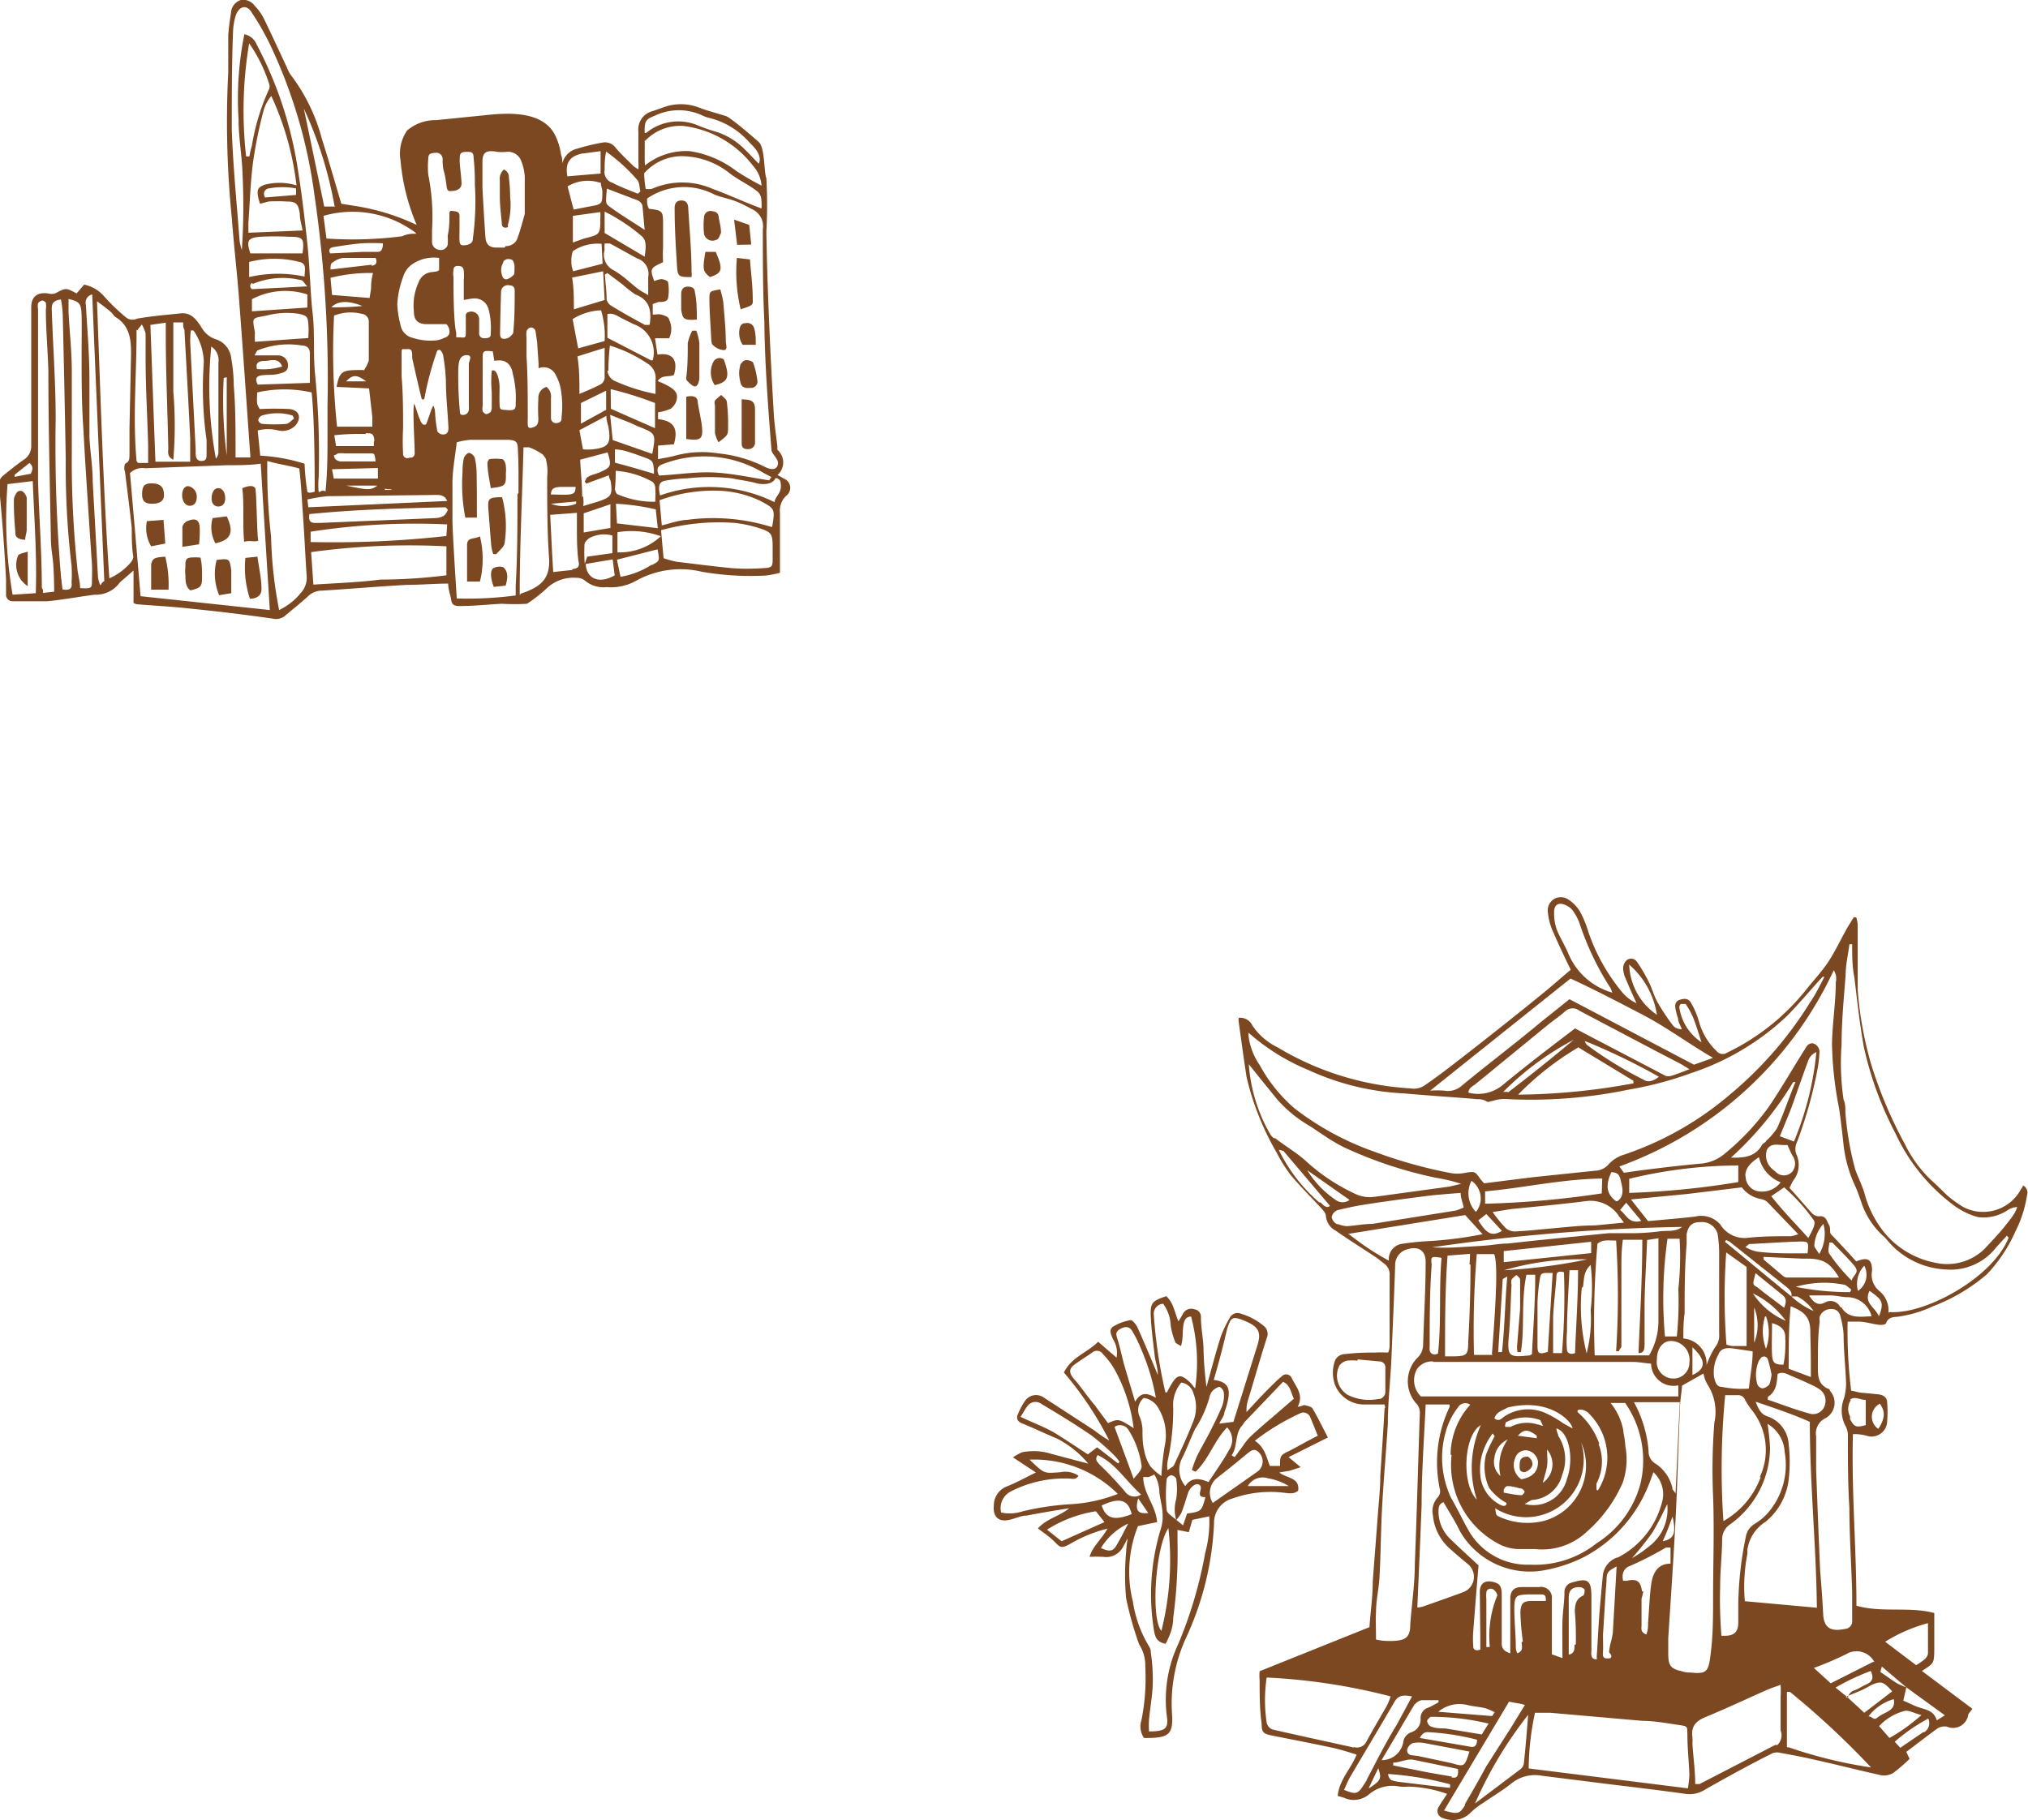 <svg xmlns="http://www.w3.org/2000/svg" viewBox="0 0 80.5 72.27"><defs><style>.cls-1{fill:#7c4821;}</style></defs><g id="圖層_2" data-name="圖層 2"><g id="event"><g id="deco_vm"><path class="cls-1" d="M44.75,61.08a3,3,0,0,1-.16.31.75.75,0,0,1-.79.42,5,5,0,0,0-.55,0c.12-.42.47-.69.71-1.12a5.49,5.49,0,0,0-1.44.58c-.4.23-.43.17-.66-.06s-.42-.34-.66-.53c.36-.4.86-.48,1.24-.8-.56.09-1.12.18-1.68.29-.25,0-.5.14-.75.18-.41.07-.6-.17-.56-.58A.81.81,0,0,1,40,59c.37-.15.71-.34,1.12-.54l-.91-.6a2.37,2.37,0,0,1,.35-.2,2.32,2.32,0,0,1,1.17.06l1.47.39a4,4,0,0,0-1.25-1c-.46-.19-.91-.41-1.38-.6-.17-.07-.24-.18-.17-.35a2.69,2.69,0,0,1,.28-.53.53.53,0,0,1,.76-.14l2,1.3a5.08,5.08,0,0,0,.59.4,13.51,13.51,0,0,0-1.8-2.7c.31-.62.92-.78,1.36-1.22l.73.63a1,1,0,0,0-.14-.73c-.07-.17-.18-.37,0-.5a2,2,0,0,1,.7-.26c.08,0,.23.19.28.31.27.6.52,1.2.8,1.87,0-.29-.09-.5-.12-.73-.06-.52-.13-1-.16-1.58s.07-.63.61-.82c.3.26.33.65.49,1,.06-.11.12-.19.17-.29a.37.37,0,0,1,.46-.19.3.3,0,0,1,.26.32c0,.39.08.78.1,1.17a14.36,14.36,0,0,0,.12,1.59c.19-.67.36-1.34.57-2a4.93,4.93,0,0,1,.37-.77.35.35,0,0,1,.44-.13,2.5,2.5,0,0,1,.88.47.4.4,0,0,1,.14.47c-.26.81-.49,1.63-.74,2.45a1.34,1.34,0,0,0-.07.51c.29-.31.57-.62.87-.92s.34-.34.53-.5a.24.24,0,0,1,.39.06c.16.35.5.67.24,1.15.13,0,.22-.08.3-.06s.25.06.29.13c.22.37.4.75.61,1.15l-1.56.78.48.4-.44.14-.41.07c.3.24.82.19.75.72-.18.16-.39.1-.6.08a4.47,4.47,0,0,0-2,.23,1,1,0,0,0-.74,1A12,12,0,0,1,47.09,65,6.24,6.24,0,0,0,46.52,68c.06.84-.1,1-1,1l-.11,0a.81.81,0,0,1-.1-.71,8.54,8.54,0,0,0,.15-2.14,1.51,1.51,0,0,0-.24-.86l0,0a13.26,13.26,0,0,1-.52-1.84,10.1,10.1,0,0,1,0-1.82,3.59,3.59,0,0,1,.05-.46Zm1.94-.73a1.5,1.5,0,0,1,0-.84,2.61,2.61,0,0,0,0-.79c0-.06-.13-.15-.2-.15s-.18.1-.18.16a6.12,6.12,0,0,0,0,1.21c0,.14.24.27.38.4l.27.22.16-.47c.56-.08.57-.08.73-.65-.43,0-.08-.32-.22-.47s-.4.09-.47.3-.16.52-.26.78A1.54,1.54,0,0,1,46.69,60.35Zm-1.52.24a4.9,4.9,0,0,0-.2,3,4.83,4.83,0,0,0,.65,1.79.4.4,0,0,1,.06.22,7.24,7.24,0,0,1,.08,1.13c0,.52-.1,1-.15,1.54a3.69,3.69,0,0,0,0,.47c.62,0,.78-.1.71-.58a5.19,5.19,0,0,1,.45-2.89,17.09,17.09,0,0,0,1.07-3.62A4.7,4.7,0,0,0,48,60.2l-.67.14-.14.49-.45-.09c0,.17,0,.31,0,.44a19.43,19.43,0,0,1-.17,3.05q0,.31-.12.63a3.52,3.52,0,0,1-.18.4c-.37-.06-.43-.3-.47-.57a8.89,8.89,0,0,1,.28-4,1.58,1.58,0,0,0,.07-.53c0-.3-.09-.6-.13-.9a1.39,1.39,0,0,0-.2-.72,2,2,0,0,1-.22.1l-.22,0c0,.65.5,1.13.55,1.79Zm-5.43-.54A1.66,1.66,0,0,0,40.6,60a10.94,10.94,0,0,1,1.88-.28,6,6,0,0,0,1.89-.41,4.71,4.71,0,0,0-3.5-1.36c.61.59.57.54,1.22.5a.93.93,0,0,1,.72.14c-.12.19-.28.1-.42.11a4.65,4.65,0,0,0-2.28.52A.74.74,0,0,0,39.74,60.05ZM45,56.7a6.43,6.43,0,0,0-.78-2.37,3,3,0,0,0-.44-.57.28.28,0,0,0-.4-.08c-.24.17-.49.32-.72.49s-.25.33,0,.61.53.7.79,1l.53.72C44.4,56.32,44.4,56.32,45,56.7Zm3.14-1.92c.53.06.69.26.62.72a2.84,2.84,0,0,1-.16.57c0,.14-.12.27-.2.45l.56-.07.94-3c.18-.55.07-.77-.47-1s-.57-.13-.72.31C48.55,53.45,48.38,54.1,48.18,54.78Zm-1.92.5.1,0a4.19,4.19,0,0,1,.24-.42c.18-.27.32-.28.56-.08s.2.22.32.34a7.13,7.13,0,0,0-.16-2.85c-.27,0-.3.26-.32.46s0,.44-.08.71c-.13-.08-.22-.11-.23-.16a3,3,0,0,1-.18-.65,1.57,1.57,0,0,0-.3-.87.4.4,0,0,0-.37.45A19.46,19.46,0,0,0,46.26,55.28Zm1.21,3.14-.12-.06a5,5,0,0,1,.2-.54c.15-.31.33-.61.49-.92s.36-.71.51-1.07a1.2,1.2,0,0,0,.07-.53.31.31,0,0,0-.17-.24c-.06,0-.18.07-.25.13a.51.51,0,0,0-.15.28,4.48,4.48,0,0,1-.57,1.26c-.18.37-.32.76-.5,1.13A1,1,0,0,0,47.05,59c.23-.35.55-.32.92-.16.29-.44.58-.84.82-1.28a.71.71,0,0,0-.08-.89C48.2,57.19,48,57.9,47.47,58.42ZM52.31,57c-.11-.26-.2-.5-.3-.73a.29.29,0,0,0-.42-.15,9.1,9.1,0,0,0-1.78,1.08c.41.27.46.68.6,1h.19l.21,0c0-.37,0-.42.31-.57S51.87,57.22,52.31,57ZM44.38,58.1l.06-.06a1.83,1.83,0,0,0-.21-.26,9.37,9.37,0,0,0-.89-.78c-.64-.44-1.29-.84-2-1.26a.39.39,0,0,0-.56.09c-.09.11-.15.24-.27.42.5.24,1,.42,1.39.66s.85.55,1.28.83l.37-.28Zm1.72.5a10.92,10.92,0,0,1,.13-1.18A2.06,2.06,0,0,0,46,55.94a.8.8,0,0,0-.6-.44.63.63,0,0,0-.16.75,1.6,1.6,0,0,1,.11.48c0,.28,0,.58.07.86a1.74,1.74,0,0,0,.24.62A2.29,2.29,0,0,0,46.1,58.6Zm-.22-3.11a8.61,8.61,0,0,0-.58-1.92,5,5,0,0,0-.36-.73c-.11-.18-.27-.19-.47-.08s-.17.22-.12.38c.1.32.17.64.26,1,.14.48.28.95.45,1.51C45.3,55.23,45.56,55.32,45.88,55.49Zm.46,2.88c.14-.1.23-.14.26-.2.27-.58.54-1.16.77-1.75a1.52,1.52,0,0,0,0-1.11.58.58,0,0,0-.48-.42,1.38,1.38,0,0,0-.32,1A9.53,9.53,0,0,1,46.35,58,1.3,1.3,0,0,0,46.34,58.37Zm2.55-.59.12.07.33-.45a2.39,2.39,0,0,1,.28-.35c.28-.26.56-.51.85-.75l.89-.77c-.13-.26-.13-.53-.43-.67l-1.53,1.6-.08.12C49,56.92,49.14,57.42,48.89,57.78Zm-.75,1.89,1.78-1.25a.5.5,0,0,0,0-.8c-.16-.13-.29,0-.4.08-.42.35-.84.69-1.24,1A.76.76,0,0,0,48.14,59.67Zm-1.76,1c-.51.72-.71,3.58-.28,4.08A11.54,11.54,0,0,0,46.38,60.68Zm-2.54-.24L43.5,60a5.07,5.07,0,0,0-1.94.73l.58.46ZM45,58.71c.17-.21.35-.37.31-.54a3.54,3.54,0,0,0-.51-1.39.39.39,0,0,0-.56-.13Zm.29.62c-.6-.53-1-1.23-1.72-1.56-.13.19,0,.28.08.38a14.13,14.13,0,0,1,1,1.06A.46.46,0,0,0,45.3,59.33Zm-.37.78c-.14-.58-.48-.67-1.19-.34C43.9,60.29,44.23,60.39,44.93,60.11ZM43.7,61.46c.34.15.47.14.62-.11s.31-.57.46-.86A2.53,2.53,0,0,0,43.7,61.46ZM49.53,59h1.63a2.33,2.33,0,0,0-.83-.31A.68.68,0,0,0,49.53,59Zm-4.35.49c-.14.5,0,.62.4.58Z"/><path class="cls-1" d="M80.3,47.06c0,.07-.07.13-.1.19a1.7,1.7,0,0,1-2.27.67,5,5,0,0,1-.53-.37c-.23-.19-.43-.42-.66-.62a5,5,0,0,1-1.13-1.51,17.42,17.42,0,0,1-1.34-3.18,14.66,14.66,0,0,1-.53-2.93c0-.86,0-1.72,0-2.59a1.07,1.07,0,0,0-.06-.3l-.1,0c-.1.17-.21.33-.3.5-.23.41-.43.84-.69,1.24s-.61.77-.91,1.15a9,9,0,0,1-3.12,2.48.31.31,0,0,1-.42-.06,2.56,2.56,0,0,1-.7-1.17,3.08,3.08,0,0,0-.32-.75c-.1-.19-.29-.17-.46-.11s-.18.21-.15.36a2.24,2.24,0,0,0,.1.37c0,.15.1.29.15.43a.45.45,0,0,1-.34-.13,8.35,8.35,0,0,1-.62-.93c-.15-.26-.22-.56-.36-.83a6.13,6.13,0,0,0-.46-.78.28.28,0,0,0-.38-.09.43.43,0,0,0-.17.32,1,1,0,0,0,.09.41c.14.34.29.67.44,1a1.65,1.65,0,0,1-.58-.45A7.59,7.59,0,0,1,63.05,37a4.14,4.14,0,0,0-.35-.84,1.49,1.49,0,0,0-.45-.45.52.52,0,0,0-.81.49,2.44,2.44,0,0,0,.22.82c.21.48.45,1,.69,1.48-.43.36-.84.73-1.27,1.07-.86.7-1.73,1.39-2.6,2.07-.63.49-1.27,1-1.9,1.43a.77.77,0,0,1-.6.14,11.54,11.54,0,0,1-5.27-1.63,2.53,2.53,0,0,1-1-.87.53.53,0,0,0-.54-.3.44.44,0,0,0,0,.16c.1.73.2,1.46.31,2.18a10.81,10.81,0,0,0,1.19,3,6.05,6.05,0,0,0,.57.91c.38.45.8.87,1.2,1.3.08.09.19.21.19.32a.73.73,0,0,0,.39.58c.5.35,1,.66,1.51,1,.15.09.28.21.42.31a.54.54,0,0,1,.21.49c0,.9,0,1.81,0,2.72,0,.09,0,.19-.06.32a5.59,5.59,0,0,0-.57,0,9.11,9.11,0,0,0-1.16.06A.44.44,0,0,0,53,54a1.4,1.4,0,0,0,0,1,1.24,1.24,0,0,0,1.16.76h.8c0,.07.05.11,0,.15-.05.89-.11,1.78-.17,2.67,0,.58-.07,1.15-.11,1.72-.06.83-.13,1.67-.19,2.5,0,.6-.09,1.2-.13,1.8L50,66.35a2,2,0,0,0,0,.36c0,.58,0,1.15.08,1.72,0,.35.07.4.39.47.8.16,1.59.31,2.38.48.34.07.67.18,1,.28-.24.59-.69,1-.75,1.64l.24.07a.93.93,0,0,0,1-.13,1.43,1.43,0,0,1,1.22-.31,1.94,1.94,0,0,0,.34,0,5,5,0,0,1,1.54.29c-.12.19-.23.34-.32.5a.29.29,0,0,0,.16.46,1,1,0,0,0,1.08-.2,2.81,2.81,0,0,1,.51-.4c.39-.27.8-.51,1.17-.81a1.49,1.49,0,0,1,1.17-.27l2.7.34c1,.12,2,.24,3,.38a1.13,1.13,0,0,0,.77-.17c.88-.5,1.79-1,2.69-1.45a.57.57,0,0,1,.34,0c.46.08.93.17,1.39.28.86.19,1.71.41,2.57.6a.73.73,0,0,0,.48-.09,6.67,6.67,0,0,0,.65-.56l-.13-.28c.42-.31.82-.63,1.24-.93a.54.54,0,0,1,.37-.07.61.61,0,0,0,.84-.43c0-.09.11-.17.17-.28l-2-1.5c.48-.31.48-.31.49-.82,0-.32,0-.64,0-1,0-.16,0-.31,0-.48-1-.27-2.06,0-3.09-.29,0-2.28-.2-4.53-.14-6.81a1.64,1.64,0,0,1,.2,0,2,2,0,0,1,.34.06.62.62,0,0,0,.82-.58,4.53,4.53,0,0,0,0-.73c0-.21-.14-.3-.33-.33l-.6-.06c-.17,0-.33-.06-.5-.09a19.35,19.35,0,0,1-.14-2.74l.42,0c.28,0,.57.1.85.13.09,0,.24,0,.26-.08.08-.21.26-.23.42-.24a4.78,4.78,0,0,0,1.44-.42,7.26,7.26,0,0,0,2.14-1.27A6,6,0,0,0,80,48.89a4.79,4.79,0,0,0,.46-1.43A.33.33,0,0,0,80.3,47.06Zm-5.68,8.67c.22.31.21.57-.06,1A.58.58,0,0,1,74.62,55.73ZM66.66,40a.17.17,0,0,1,.06-.14c.06,0,.17,0,.19,0a3,3,0,0,1,.29.52c.12.3.21.6.34,1A2,2,0,0,1,66.66,40Zm-2-1.71a3.29,3.29,0,0,1,1.11,2A2.52,2.52,0,0,1,64.67,38.31Zm-2.38-.37c-.14-.35-.34-.66-.48-1a1.92,1.92,0,0,1-.11-.71c0-.31.19-.4.47-.27a.68.68,0,0,1,.31.27,2,2,0,0,1,.25.51,11.17,11.17,0,0,0,1.21,2.51,1.7,1.7,0,0,1,.07.18A2.69,2.69,0,0,1,62.29,37.94Zm.06.93c.94.43,1.91.94,2.87,1.44S67,41.42,68,42l-.76.27-4.94-2.6-1.14.91c-1,.84-2.09,1.66-3.12,2.51a.82.82,0,0,1-.71.21,3.82,3.82,0,0,0-.56,0Zm.29,2.72,2.21,1.34a.44.44,0,0,0,0,.1,26.24,26.24,0,0,1-4.58.45A11.46,11.46,0,0,1,62.64,41.59Zm-2.78,1.78s-.1,0-.18,0a11.41,11.41,0,0,1,2.8-2.07C61.61,42,60.74,42.7,59.86,43.37ZM63,41.49a.31.31,0,0,1-.09-.16,24.79,24.79,0,0,1,2.94,1.42c-.22.17-.42.24-.62.11A15,15,0,0,1,63,41.49Zm.3-.25-.78-.41c-1,.76-1.93,1.47-2.85,2.23a1.53,1.53,0,0,1-1.38.32c0-.18.16-.25.28-.34l2.87-2.35c.24-.19.49-.36.71-.56a.44.44,0,0,1,.55,0l3.13,1.65.81.42c.12.06.24.14.42.25-.28.11-.49.19-.71.26a.4.4,0,0,1-.24,0ZM49.56,41a8.41,8.41,0,0,0,2.37,1.48,10.25,10.25,0,0,0,3.8.93c1,.09,2,.15,2.92.23a.67.67,0,0,1,.33.07c.1.08.17,0,.27,0a1.48,1.48,0,0,1,.46-.08,19.06,19.06,0,0,0,4.94-.37,13.93,13.93,0,0,0,2.46-.65,10.18,10.18,0,0,0,3.83-2.28c.43-.44.83-.91,1.24-1.37l.17-.18.07,0c-.18.34-.35.7-.56,1a15,15,0,0,1-3.15,3.64,12.7,12.7,0,0,1-4.24,2.42,1.36,1.36,0,0,0-.64.41.73.73,0,0,1-.52.23l-2.49.26-1.91.24-.14-.16c-.23-.33-.22-.32-.65-.25a1.46,1.46,0,0,1-.55,0,18.63,18.63,0,0,1-3-.84A11.3,11.3,0,0,1,51.38,44,6.12,6.12,0,0,1,50,42.28a2.58,2.58,0,0,1-.44-1.15A1.37,1.37,0,0,1,49.56,41ZM73.27,56.64a.73.73,0,0,1,.08.33c0,1,0,1.93.06,2.89,0,1.12.08,2.25.11,3.37,0,.37,0,.75,0,1.12a.3.3,0,0,1-.28.32c-.52.11-.84,0-.87-.58s-.07-1.14-.12-1.72h0c-.06-1.35-.11-2.7-.16-4,0-.45,0-.89,0-1.34a.67.67,0,0,1,.38-.73.7.7,0,0,0,.17-1.08s0-.08-.09-.09c-.43-.2-.39-.6-.39-1,0-.55,0-1.09.07-1.64a.8.8,0,0,1,0-.21.47.47,0,0,1,.47-.31c.22,0,.32.14.36.31a3.87,3.87,0,0,1,.12.68c0,.66.08,1.32.1,2a2.61,2.61,0,0,1-.08.55A1.32,1.32,0,0,0,73.27,56.64Zm-6.45-3.5c0-.34,0-.66.05-1,0-.91,0-1.83.08-2.75,0-.13,0-.26,0-.39.07-.35.22-.48.55-.48a.64.64,0,0,1,.68.47,5,5,0,0,1,.06.86c0,1,0,2.07,0,3.11a.73.73,0,0,1-.17.54,3.48,3.48,0,0,0-.33.7A1,1,0,0,0,66.82,53.14Zm.36,1.45v-1.1C67.73,54,67.72,54.35,67.18,54.59Zm-2,8.59c-.06-.41-.2-.51-.61-.42h-.14c-.06-.23,0-.43.18-.55a13.53,13.53,0,0,0,1.52-.77s.11,0,.18,0v.64c-.54,0-.71.41-.77.84s-.08,1-.12,1.5c0,.15,0,.3-.07.47-.22-.08-.2-.22-.19-.34l0-1.08A2.26,2.26,0,0,0,65.23,63.18Zm-1.41,2.66c-.16,0-.15-.15-.14-.26s0-.46,0-.69c.05-.71.08-1.41.14-2.11,0-.39.07-.4.4-.59-.05.91-.1,1.77-.15,2.63a3.15,3.15,0,0,1-.09.42,2.25,2.25,0,0,0-.06.36C64,65.72,64,65.86,63.82,65.84Zm.41-4a.85.85,0,0,0-.56.74c-.05.53-.1,1.06-.14,1.59s-.06,1.06-.1,1.6a.34.34,0,0,1,0,.11c-.24,0-.22-.2-.21-.35,0-.69,0-1.38,0-2.07,0,0,0-.05,0-.08,0-.7-.19-.72-.78-.55a.38.38,0,0,0-.29.38c0,.39-.07.78-.08,1.17s0,.91,0,1.45l-.42-.15v-1.5c0-.23,0-.46,0-.69a.43.43,0,0,0-.51-.48c-.23,0-.46,0-.69,0s-.42.08-.45.4c0,.48,0,1,0,1.46,0,.25,0,.49,0,.77-.29-.09-.35-.24-.34-.45,0-.62,0-1.24,0-1.86,0-.36-.08-.47-.37-.53s-.49.05-.5.39L58.76,65c0,.17,0,.34,0,.49-.18.07-.28,0-.28-.12a4.08,4.08,0,0,1,0-.61c.07-.9.14-1.8.21-2.61-.45-.42-.83-.76-1.19-1.12a1.51,1.51,0,0,1-.4-1c0-.15,0-.32.2-.39.22.38.46.75.65,1.15a3.2,3.2,0,0,0,3.24,1.57,5.85,5.85,0,0,0,1.6-.5,5.52,5.52,0,0,0,2.65-2.9c.06-.14.11-.29.19-.51A1.18,1.18,0,0,1,66,59.53,3.43,3.43,0,0,1,64.23,61.83Zm-1.68,3.46c0,.18,0,.35-.23.39,0-.77,0-1.51,0-2.26,0-.3.14-.42.42-.42a.28.28,0,0,1,.21.1c0,.08,0,.22-.08.25-.27.12-.3.37-.31.61C62.55,64.4,62.56,64.85,62.55,65.29Zm-2.1-.11c0,.16.09.35-.17.45a.63.63,0,0,1-.06-.2c0-.53-.06-1.06-.06-1.59s.11-.53.57-.55l.47,0c.12,0,.23,0,.21.26l-.53,0c-.37,0-.46.08-.48.46A11.06,11.06,0,0,0,60.45,65.18ZM57.62,70l-1.31-.28L56,69.68a.19.19,0,0,1-.12-.28.36.36,0,0,1,.22-.2,1.27,1.27,0,0,1,.43,0l1.8.34C58.13,70.15,58.13,70.15,57.62,70Zm0,.53-.93-.16-1.39-.28a.52.52,0,0,0,0-.11c.2,0,.4-.09.61-.12a1.36,1.36,0,0,1,.17,0l1.79.37C57.91,70.55,57.8,70.6,57.63,70.57ZM56.36,69c.1-.2.21-.24.35-.23a9.82,9.82,0,0,1,1.92.3c0,.22-.09.31-.25.28Zm1-.38c-.19,0-.4,0-.59-.09a.28.28,0,0,1-.12-.23s.1-.14.16-.14a9.7,9.7,0,0,1,2.28.27c-.12.18-.19.3-.27.43Zm-.27-.66a1.31,1.31,0,0,1,1.15-.27c.23.06.48.07.72.13a2.3,2.3,0,0,1,.37.16c-.06.08-.09.15-.11.15ZM59,48.2l.62.67c-.4.22-.59.14-.94-.42Zm-.42-.09a1.07,1.07,0,0,1-.17-1.23A.85.85,0,0,1,58.59,48.11Zm5-.73a37.17,37.17,0,0,1-4.63.41c0-.14,0-.29,0-.49,1.55-.14,3.05-.49,4.65-.51Zm.66.88a3.08,3.08,0,0,1,.22.28l-1.14.11c-.57,0-1.15.07-1.72.12s-1,.1-1.46.12a.56.56,0,0,1-.37-.13,5.66,5.66,0,0,1-.52-.64L60,48c1-.1,2-.19,3-.32A1.36,1.36,0,0,1,64.25,48.26Zm2.53.45c-.28.22-.61.13-.92.18a8.91,8.91,0,0,1-1,.07l-1,0-1,.1-1,.1-1,.1-1,.11c-.32,0-.65.07-1,.09l-1,.06a8.18,8.18,0,0,1-1,0A77.4,77.4,0,0,1,66.78,48.71Zm3.15-1.1a.49.49,0,0,1,.23.11L71.38,49a1.67,1.67,0,0,1-.29.08c-.56,0-1.12,0-1.68.06a1.13,1.13,0,0,1-1.12-.52,1,1,0,0,0-1-.32c-.61.07-1.22.12-1.87.18l-.68-.86L67,47.4l2.14-.26A1.23,1.23,0,0,0,69.93,47.61Zm-.64-.92c0-.35.25-.55.54-.75a1.41,1.41,0,0,0,.86,1,.92.92,0,0,1-1,.33A.62.62,0,0,1,69.29,46.69Zm2.15,2.6c.36,0,.37,0,.32.47-.12,0-.25,0-.37,0-.55,0-1.09,0-1.64-.07a1.64,1.64,0,0,1-.46-.18c.12-.09.14-.12.16-.12C70.11,49.36,70.77,49.31,71.44,49.29Zm-4.88,3.77-.46,0a16.83,16.83,0,0,1,.1-3.88l.48,0a11.74,11.74,0,0,1-.05,2A13.29,13.29,0,0,1,66.56,53.06Zm-2.28.58c0-.07.09-.13.09-.19,0-1,0-2.07,0-3.11,0-.36,0-.71.06-1.12l.77,0c0,1.52-.09,3-.15,4.5.25,0,.23-.2.24-.33,0-.48,0-1,0-1.43,0-.9.07-1.81.1-2.73l.45-.07c0,.28,0,.52,0,.76,0,.84,0,1.67,0,2.5a2.69,2.69,0,0,1-.37,1.39H63.3a36.16,36.16,0,0,1,.11-4.43c.22-.19.46-.12.74-.13a34,34,0,0,1,0,4.4Zm-4.56-3.21A10.59,10.59,0,0,1,63,50,22,22,0,0,1,59.72,50.43Zm2.93,0c0,1.11-.08,2.2-.12,3.29-.18.07-.3,0-.32-.12a4.35,4.35,0,0,1,0-.72c0-.81.06-1.61.1-2.45ZM62,53.72h-.35c0-.44,0-.88,0-1.32s.09-1.12.13-1.67c0-.15,0-.3.3-.22A26.65,26.65,0,0,1,62,53.72Zm-.37-3.18c-.06,1.05-.13,2.09-.19,3.13-.34.11-.41.08-.41-.24,0-.57,0-1.15,0-1.72a8.08,8.08,0,0,1,.08-.86C61.16,50.53,61.16,50.53,61.6,50.54Zm-1.36,3.14h.1c.16-1,0-2,.22-3.07h.35c0,1.07-.08,2.12-.13,3.15l-.08.05c-.81.08-.91.07-.84-.74s.07-1.38.11-2.06a.46.46,0,0,1,0-.21.86.86,0,0,1,.2-.18c.05.06.14.12.14.19,0,.38,0,.77,0,1.15l-.12,1.46A.87.87,0,0,0,60.24,53.68Zm-.44-3c-.09,1-.1,2-.21,3l-.15,0,.18-2.9Zm3,.43c.06-.28,0-.61.31-.89a7.59,7.59,0,0,1,0,1.79,5.55,5.55,0,0,1-.16,1.72A7.68,7.68,0,0,1,62.79,51.11Zm-3.14-1v-.44l3.47-.37c0,.15,0,.27,0,.45Zm-.43,3.68h-.75a36.34,36.34,0,0,1,.11-4l.69,0C59.44,50.11,59.42,51.23,59.22,53.77Zm-.89-3.58q0,1.53-.09,3.06c0,.54-.06.57-.62.58h-.3c0-1.35,0-2.66.1-4l.89-.07A3.55,3.55,0,0,1,58.33,50.19Zm-1.15-.26c-.11,1.26,0,2.54-.14,3.79-.19.08-.29,0-.33-.12a.91.91,0,0,1,0-.17c0-1.08,0-2.16.08-3.24C56.79,49.88,56.81,49.88,57.18,49.93Zm-.31,4.12H64.8c.24,0,.48.05.74.07a.89.89,0,0,0,1.08.86v.44H56.4a.9.9,0,0,1-.15-1.09.73.73,0,0,1,.32-.25A.75.75,0,0,1,56.87,54.05Zm1.76,5.51c-.68-.57-.58-2.61.11-3A4.11,4.11,0,0,0,58.63,59.56Zm-1.05-1.81a3.54,3.54,0,0,0,2,3.59,1.87,1.87,0,0,0,.62.14c.23,0,.47,0,.69,0A2.58,2.58,0,0,0,63,60.8a5.51,5.51,0,0,0,1.41-1.93,2.83,2.83,0,0,0,.11-1.44,3.78,3.78,0,0,0-.08-.56s0,0,0-.06a2.42,2.42,0,0,0-.51-1.11l.58,0a4,4,0,0,1,.61,3.19,4,4,0,0,1-1.73,2.37,3.94,3.94,0,0,1-2.66.86,2.69,2.69,0,0,1-2.42-1.33c-.25-.44-.46-.89-.71-1.32a3.75,3.75,0,0,1-.2-2.67,2.77,2.77,0,0,1,.47-.92.34.34,0,0,1,.49-.11A3,3,0,0,0,57.58,57.75Zm5.87-.43a2.93,2.93,0,0,0-.85-1.26c-.11-.16.22-.15.39,0a2.46,2.46,0,0,1,.4,3.09s-.06,0-.06-.06,0-.18,0-.21A1.87,1.87,0,0,0,63.45,57.32Zm-.73-.08a2.28,2.28,0,0,1-1.43,3.11,2.69,2.69,0,0,1-1.81-.15c-.13-.06-.13-.06-.17-.34a2.29,2.29,0,0,0,3.41-2.62ZM59.56,58.6a.74.74,0,0,1-.24-.73.91.91,0,0,1,.53-.72A1.8,1.8,0,0,0,59.56,58.6Zm1.85-1.05a.9.9,0,0,1-.17,1.32c.07-.27.14-.47.17-.67S61.41,57.8,61.41,57.55Zm.44-.59a.75.75,0,0,1-.07-.25c.54.16.69,1.27.42,2a1.37,1.37,0,0,1-1.68,1c.16-.08.23-.15.31-.16a1.31,1.31,0,0,0,1.18-1A1.69,1.69,0,0,0,61.85,57Zm-1.25.62a.53.53,0,0,1,.45.45c0,.38-.19.61-.66.7a.68.68,0,0,1-.25-.83A.44.44,0,0,1,60.6,57.58ZM60.25,57c.25-.27.41-.26.75,0l0,.1Zm.8-.44a1.38,1.38,0,0,0-1.09.09c-.05,0-.13,0-.19,0s0-.15,0-.18a1.68,1.68,0,0,1,1.37-.09s.05.11.11.23A1.07,1.07,0,0,1,61.05,56.55ZM59.84,59c.2,0,.39.07.59.11,0,0,.1.1.09.12s-.08.14-.12.13c-.24,0-.47-.06-.71-.1l0-.11C59.71,59.08,59.78,59,59.84,59Zm2.23-2.48a4.56,4.56,0,0,0-.7-.41,1.7,1.7,0,0,0-1.66.13c-.1.07-.21.22-.39.07.08-.26.32-.31.53-.43,1.67-.4,2.55.56,2.57.83Zm-2.74.5a5.85,5.85,0,0,0-.34.72,2,2,0,0,0,.12,1.33,2.11,2.11,0,0,0,.69.6c0,.16-.16.13-.29.05a1.47,1.47,0,0,1-.73-1A2.27,2.27,0,0,1,59,57.31a2.7,2.7,0,0,1,.25-.4Zm-2.9,2.74c0-1.33.1-2.65.16-4h.95s0,.08,0,.1a5.11,5.11,0,0,0-.38,3.29.36.36,0,0,1-.09.3.8.8,0,0,0-.19.72,2,2,0,0,0,.7,1.34c.22.2.46.4.69.59a.65.65,0,0,1-.16,1.1c-.53.2-1.06.38-1.59.57a1,1,0,0,1-.26.05C56.32,62.42,56.38,61.08,56.43,59.75Zm2.7,5.55s0,0,0,.08H59c0-.12,0-.24,0-.36,0-.51,0-1,0-1.55a1.09,1.09,0,0,1,0-.25c0-.13.16-.2.27-.13s.18.21.16.25A4.26,4.26,0,0,0,59.13,65.3Zm7.05-5.59a1.84,1.84,0,0,1-.73,1.68,4.66,4.66,0,0,1-.67.46,12.65,12.65,0,0,0,.8-1C65.81,60.49,66,60.09,66.18,59.71ZM66,61.19c.07-.16.14-.31.2-.47s.12-.32.19-.51C66.54,60.87,66.45,61.1,66,61.19Zm.39-2.09a1.57,1.57,0,0,0-.69-1,.55.55,0,0,1-.26-.49,4.87,4.87,0,0,0-.58-1.94h1.82c-.06,1.19-.11,2.36-.17,3.62C66.42,59.16,66.38,59.13,66.38,59.1Zm.06-4.37a.66.66,0,0,1-.68-.76c0-.45.25-.74.57-.73a.75.75,0,0,1,.72.85A.63.63,0,0,1,66.44,54.73Zm1.78-1c.11-.21.32-.22.53-.2l.81.12c0,.49-.1,1-.15,1.48a4,4,0,0,1-1.08-.07c-.21,0-.26-.21-.3-.38A1.43,1.43,0,0,1,68.22,53.76Zm.3-4,.8.57v3.14h-.56a1,1,0,0,1-.24-.06A24.7,24.7,0,0,1,68.52,49.74Zm2.38,2.72a2.94,2.94,0,0,1-1.33-1.1A3.44,3.44,0,0,1,70.9,52.46Zm-1.22-1.9,1.07.87c.16.13.15.28.06.5-.37-.28-.73-.54-1.07-.82C69.56,51,69.57,51,69.68,50.56Zm1.18,2.63c0,.32,0,.65-.08,1-.36,0-.43-.08-.45-.4s0-.8,0-1.25C70.73,52.64,70.9,52.83,70.86,53.19Zm-1,.78a.16.16,0,0,1,.3,0,5.4,5.4,0,0,1,.15.61,1.47,1.47,0,0,1-.09.4.46.46,0,0,1-.27.15.26.26,0,0,1-.21-.18A1.39,1.39,0,0,1,69.83,54Zm-.24-.57V51.91A1.85,1.85,0,0,1,69.59,53.4Zm.47-1.13a1.91,1.91,0,0,1,0,1.29A2,2,0,0,1,70.06,52.27Zm-.21,6.38a3.31,3.31,0,0,1-1.48,1.75,30.61,30.61,0,0,1,.07-5h.49a.29.29,0,0,1,.3.19,3.23,3.23,0,0,0,.29.43A2.54,2.54,0,0,1,69.85,58.65ZM68.28,63c0-.61.07-1.23.08-1.85a.71.71,0,0,1,.3-.62,3.76,3.76,0,0,0,1.6-3.06,8.38,8.38,0,0,0-.1-.94,1.37,1.37,0,0,1,.68,1.11,2.91,2.91,0,0,1-.66,2.42,2.26,2.26,0,0,1-.53.44.73.73,0,0,0-.35.51A14,14,0,0,0,69,63.67c0,.24,0,.49,0,.73,0,.44-.2.57-.67.54C68.28,64.29,68.26,63.65,68.28,63Zm1.08-1.3a1,1,0,0,0,0-.17,1.57,1.57,0,0,1,.72-1.11A2.54,2.54,0,0,0,71,58.74a6.05,6.05,0,0,0,0-1.41,1.24,1.24,0,0,0-.85-1.1c-.24-.08-.35-.28-.46-.58.76.26,1.46.49,2.15.8,0,2.45.25,4.87.28,7.38l-2.86-.26A6.77,6.77,0,0,1,69.36,61.7Zm2.84-6.56a.56.56,0,0,1,.21.72.49.49,0,0,1-.62.25c-.55-.15-1.08-.36-1.62-.54a.43.43,0,0,0,0-.11c.35-.22.36-.57.39-.91.2-.11.37,0,.53.07.31.13.61.26.9.4A1.67,1.67,0,0,1,72.2,55.14Zm-.32-1v.53L71,54.34c0-.84,0-1.65.08-2.48.62.24.79.5.78,1.08C71.87,53.34,71.88,53.74,71.88,54.14Zm-.77-2.67h0c-.89-.72-1.76-1.45-2.64-2.17l.05-.07.14.07,2.25,1.79c.12.1.23.2.2.38h0c.08,0,.17,0,.23,0a1.81,1.81,0,0,1,.65.58A3.09,3.09,0,0,1,71.11,51.47Zm.17-.38A4,4,0,0,1,73.17,51c.1,0,.18.1.27.16s0,.09,0,.14A10.82,10.82,0,0,1,71.28,51.09Zm1.33-1.32c-.07-.1,0-.29,0-.44l.12,0c.29.29.58.58.85.89s0,.36-.08.62A7.42,7.42,0,0,1,72.61,49.77Zm.37.95a2.73,2.73,0,0,1-.38,0H70.93a.28.28,0,0,1-.15-.06L70,50a.3.3,0,0,0,0-.1l1.54.07h.3C72.4,50,72.65,50.15,73,50.72Zm-.77-.93c-.1-.18-.21-.28-.19-.36a1.39,1.39,0,0,1,.36-.84A1.56,1.56,0,0,1,72.21,49.79Zm-.43-.64c-.5-.56-1-1.06-1.47-1.66l.51-.35A7.45,7.45,0,0,1,72,48.45C72.07,48.58,72,48.75,71.78,49.15Zm-1.29-2.62-.13-.11a.71.71,0,0,1-.22-.78c.16-.27.43-.18.66-.18.06,0,.11,0,.15,0,.09.18.13.3.2.42a.53.53,0,0,1,0,.63A.45.45,0,0,1,70.49,46.53Zm.72-1.21-.56-.21c.18-.45.37-.88.53-1.33s.35-1,.53-1.49c.07-.18.1-.39.39-.52A12.26,12.26,0,0,1,71.21,45.32Zm-.67-.53a2.59,2.59,0,0,1-.44.51c0,.05-.12.09-.15.14-.27.5-.73.53-1.24.52a13.29,13.29,0,0,0,2.47-3l.09,0C71,43.6,70.81,44.2,70.54,44.79ZM69,46.27v.66a32.9,32.9,0,0,1-4.33.43c0-.2,0-.38,0-.56A18.6,18.6,0,0,1,69,46.27Zm-3.85,2.2c-.48.14-.59-.24-.84-.43l.24-.29Zm-1-.78c-.38-.28-.43-.62-.19-1.15.25,0,.33.11.37.31S64.53,47.47,64.2,47.69Zm-13.58-2.5a.57.57,0,0,1-.15-.16,6.49,6.49,0,0,1-.85-2.78v0c.37.47.75.93,1.12,1.39A5.14,5.14,0,0,0,52,44.71l.75.5c.2.12.39.24.6.34A16.73,16.73,0,0,0,57,46.76,6.64,6.64,0,0,1,58,47l-.47.11-3,.41a1.35,1.35,0,0,1-.71-.11,7.65,7.65,0,0,1-2-1.33C51.48,45.77,51,45.49,50.62,45.19Zm3,2.45a.46.46,0,0,1-.55,0,3.88,3.88,0,0,1-1.13-1.18Zm-1.2.1a6.49,6.49,0,0,1-1.61-2.09,1.09,1.09,0,0,1,.19.05l1.84,2.17C52.67,48,52.52,47.84,52.42,47.74Zm.7.86a.39.39,0,0,1-.21-.28.37.37,0,0,1,.22-.27,11.74,11.74,0,0,1,1.18-.24c.77-.12,1.54-.22,2.31-.32.46-.06.93-.09,1.41-.13,0,.21.08.37.12.58a2.45,2.45,0,0,1-.31.12l-3.32.53c-.33,0-.66.07-1,.09A.94.94,0,0,1,53.12,48.6Zm.43.39,4.66-.75.69.76a15.68,15.68,0,0,1-2.07.27,10.43,10.43,0,0,0-1.11.11.61.61,0,0,0-.54.67A10.35,10.35,0,0,1,53.55,49Zm1.22,6.55a1.89,1.89,0,0,1-1.22-.16.89.89,0,0,1-.33-1.17.52.52,0,0,1,.3-.19,2,2,0,0,1,.42,0s0,0,0-.05l.85.08a.24.24,0,0,1,.25.28l0,.91A.29.29,0,0,1,54.77,55.54ZM54.62,64c0-.48.12-.95.14-1.42.05-.91.05-1.81.1-2.71.06-1.12.16-2.23.23-3.35,0-.85.1-1.69.14-2.54.05-1.25.11-2.5.15-3.75a.64.64,0,0,1,.48-.63c.45-.14.74.05.73.52,0,1.09-.07,2.19-.1,3.28a.73.73,0,0,1-.24.52,1.33,1.33,0,0,0-.06,1.77.53.53,0,0,1,.17.41c-.07,2-.12,4-.2,6,0,.79-.12,1.58-.18,2.37,0,.54-.17.66-.73.68-.2,0-.41,0-.63-.06C54.62,64.63,54.6,64.3,54.62,64Zm-.88,5.38c-1.08-.24-2.16-.47-3.24-.72a.38.38,0,0,1-.22-.27,6,6,0,0,1,0-1.79,24.13,24.13,0,0,1,4.92.75,2.66,2.66,0,0,1-.16.39c-.27.47-.55.94-.81,1.42A.41.41,0,0,1,53.74,69.36Zm.51,1.3-.14.22c-.22.33-.3.35-.76.16.08-.16.14-.33.23-.49.59-1,1.19-2,1.77-3,.16-.28.37-.28.7-.22l-.61,1.13C55,69.19,54.64,69.92,54.25,70.66Zm.09.29.37-.77C54.85,70.62,54.82,70.68,54.34,71Zm1.82-3.3a.48.48,0,0,1,.27-.17c.23,0,.45,0,.67,0a.29.29,0,0,1,0,.09c-.13.06-.25.14-.39.2a.43.43,0,0,0-.32.45.53.53,0,0,1-.36.53.48.48,0,0,0-.33.4.86.86,0,0,1-.86.71C55.29,69.13,55.72,68.38,56.16,67.65Zm1,3.27-1.57-.19a1.43,1.43,0,0,1-.37-.08.33.33,0,0,1-.12-.24,12.64,12.64,0,0,1,2.46.41l0,.14Zm1,.72c-.23.36-.28.38-.84.22l2.58-4.32.32.06a1.82,1.82,0,0,1,.31.07l-.57.93L59,70.12C58.73,70.62,58.44,71.13,58.14,71.64ZM60.49,70a.35.35,0,0,1-.15.25l-1.79,1.35a16.11,16.11,0,0,1,2.11-3.52C60.61,68.7,60.56,69.34,60.49,70ZM67,71l-6.32-.79A10.85,10.85,0,0,1,60.93,68h.61l3.65.32c.48,0,1,.1,1.42.16s.35.06.37.39c0,.54.06,1.07.08,1.6A5.15,5.15,0,0,1,67,71Zm0-4.6a1.11,1.11,0,0,1-.25-.05c-.43-.1-.52-.22-.53-.65,0-.22,0-.43,0-.65.1-1.58.21-3.15.29-4.73s.11-2.87.17-4.31c0-.33.06-.66.09-1l.85-.48a1.23,1.23,0,0,0,.16.44,2,2,0,0,1,.27,1.51,23.88,23.88,0,0,0-.05,2.93c.05,1.34,0,2.68,0,4,0,.74,0,1.47-.09,2.2S67.79,66.48,67.09,66.4Zm3.46,2.88-3,1.55-.17,0c0-.56-.08-1.08-.11-1.61a2.09,2.09,0,0,0,0-.25c-.06-.43.13-.64.52-.8.82-.34,1.63-.72,2.44-1.08.16-.07.32-.12.54-.2a4.43,4.43,0,0,1,0,.48c0,.44,0,.89,0,1.33A.53.53,0,0,1,70.55,69.28Zm.47.09v-2.2l.12,0a33,33,0,0,1,3.22,3A18.1,18.1,0,0,1,71,69.37Zm2.33-2h0l.62-.26c.14-.06.28-.15.42-.22.38-.16.46-.13.81.26L74,68l-.67-.62h0L72.86,67a8.84,8.84,0,0,1,1.4-.66c.11.24.09.41-.15.52s-.32.18-.5.25a.37.37,0,0,0-.26.3Zm.91.77a1.93,1.93,0,0,1,1-.68c.09.41-.26.49-.5.63S74.47,68.31,74.26,68.16ZM75,69l-.41-.47a2.1,2.1,0,0,1,1-.6c.17-.05.39.09.68.16A7.08,7.08,0,0,1,75,69Zm1.34-.23-.91.62-.22-.24a7.16,7.16,0,0,1,1.33-.92A.42.42,0,0,1,76.38,68.77Zm.19-4.34c0,.43,0,.83,0,1.22a.39.39,0,0,1-.15.24,3,3,0,0,1-.32.22l-1.23-.93A6.28,6.28,0,0,1,76.57,64.43Zm-1.86,1.71,1,.85h0l1.53,1.11-.32.2c-.1-.34-.36-.41-.63-.49s-.45-.19-.7-.29l.12-.53h0l0,0a3.68,3.68,0,0,1-.35-.15c-.23-.14-.44-.3-.68-.46A2,2,0,0,1,74.71,66.14Zm-.3-.17-1.7.86L72,66.22a13.48,13.48,0,0,0,1.27-.54A.8.8,0,0,1,74.41,66Zm-.94-10.39c.17-.17.42,0,.63,0v1c-.38.1-.45.08-.62-.23a.37.37,0,0,1,0-.11A.64.64,0,0,1,73.47,55.58Zm-.38-3.68a.43.43,0,0,0-.59-.2c-.3.17-.48,0-.65-.27l.84,0c.22,0,.43.06.64.07a1,1,0,0,1,1,.76C73.83,52.27,73.38,52.37,73.09,51.9ZM74,50.25a.77.77,0,0,1-.25,1A1.06,1.06,0,0,1,74,50.25Zm.58,2c-.16-.36-.61-.52-.37-1C74.73,51.61,74.78,51.71,74.6,52.22Zm.38-.13a1,1,0,0,0-.39-.89.83.83,0,0,1-.26-.78s0,0,0,0c0-.45-.16-.56-.63-.37-.31-.35-.64-.7-1-1.08-.07-.08,0-.24-.08-.37s-.11-.38-.39-.34a.39.39,0,0,1-.29-.13c-.3-.33-.59-.68-.89-1,.06-.1.1-.21.16-.3a1,1,0,0,0,.13-1,.59.59,0,0,1,0-.49,17.5,17.5,0,0,0,.84-3,5.32,5.32,0,0,0,.06-.56.35.35,0,0,0-.27-.39c-.18,0-.24.12-.31.24-.48.76-.92,1.53-1.42,2.27a9.77,9.77,0,0,1-1.73,1.85,1.7,1.7,0,0,1-1,.42c-.8.07-1.6.17-2.4.27l-.63.09-.18-.25a15,15,0,0,0,8.51-7.79.62.62,0,0,1,.08.48c0,.82-.14,1.64-.15,2.46A14.39,14.39,0,0,0,73,44c.07.46.12.92.17,1.37a5.24,5.24,0,0,0,.48,1.74c.09.2.16.41.23.61a3.14,3.14,0,0,0,.85,1.33,1.47,1.47,0,0,1,.21.22,3.21,3.21,0,0,0,2.3,1.13,2.29,2.29,0,0,0,2-.88l.42-.46.07.08C79.11,50.72,76.42,52.2,75,52.09Zm4.64-3.46c-.22.28-.47.54-.71.8a2.12,2.12,0,0,1-2.08.67,3.46,3.46,0,0,1-2-1.18A4.16,4.16,0,0,1,74,47.34c-.1-.31-.25-.61-.36-.92a11.92,11.92,0,0,1-.39-2.29c0-.16,0-.32-.07-.47a10,10,0,0,1-.08-2.19c0-.92.09-1.84.16-2.75,0-.41.1-.82.15-1.23h.11c0,.44,0,.89.09,1.33.11.91.21,1.83.37,2.73A13.76,13.76,0,0,0,75.24,45a7.45,7.45,0,0,0,2.27,2.82,2.87,2.87,0,0,0,1,.5,1.72,1.72,0,0,0,1.19-.28.81.81,0,0,1,.37-.12C80,48.17,79.8,48.41,79.62,48.63Z"/><path class="cls-1" d="M60.48,58.45c.14,0,.38-.18.35-.36s-.13-.2-.17-.26c-.25,0-.33.08-.34.31S60.33,58.41,60.48,58.45Z"/><path class="cls-1" d="M27.45,11a.7.7,0,0,0,0-.2c0-.84-.08-1.68-.13-2.52,0-.18-.07-.33-.29-.32s-.26.17-.25.35c0,.78.05,1.57.1,2.35C26.91,11,27,11,27.45,11Z"/><path class="cls-1" d="M28.3,13.7a.69.69,0,0,0,.42.2c.18,0,.1-.2.09-.33,0-.53-.06-1.06-.1-1.58a4.05,4.05,0,0,0-.12-.5c-.42.07-.43.07-.43.37,0,.53.05,1.06.07,1.59C28.24,13.53,28.24,13.66,28.3,13.7Z"/><path class="cls-1" d="M29.4,12.28c.48-.16.49-.16.48-.39,0-.53-.07-1.05-.11-1.59l-.52-.06A6.38,6.38,0,0,0,29.4,12.28Z"/><path class="cls-1" d="M27.3,13.62c0,.43,0,.87-.05,1.3a.29.29,0,0,0,0,.17c.1.1.22.24.33.25s.17-.18.18-.32c0-.46,0-.93,0-1.4a2.19,2.19,0,0,0-.12-.49l-.16,0A1.87,1.87,0,0,0,27.3,13.62Z"/><path class="cls-1" d="M29.44,15.85v1.68c0,.18,0,.3.25.3a.26.26,0,0,0,.28-.29c0-.42,0-.85,0-1.27S29.75,15.88,29.44,15.85Z"/><path class="cls-1" d="M27.7,16c0-.26-.18-.31-.46-.25v1.68c.59.08.68,0,.62-.54C27.82,16.6,27.75,16.31,27.7,16Z"/><path class="cls-1" d="M28.63,15.68a2.62,2.62,0,0,0-.25.22.27.27,0,0,0,0,.18c0,.37,0,.75,0,1.12a1.54,1.54,0,0,0,.14.36c.34-.26.38-.28.38-.55a7.6,7.6,0,0,0-.05-1.07C28.83,15.84,28.7,15.76,28.63,15.68Z"/><path class="cls-1" d="M27.66,12.69c0-.37,0-.74-.08-1.11,0-.16-.16-.21-.31-.2s-.23.12-.23.28,0,.43,0,.64C27.1,12.68,27.15,12.72,27.66,12.69Z"/><path class="cls-1" d="M29.6,14.3c-.07,0-.17.1-.21.18a1.32,1.32,0,0,0-.05.37,2,2,0,0,0,.05.33c.05.24.24.23.42.22a.25.25,0,0,0,.25-.31,3.06,3.06,0,0,0-.16-.68C29.88,14.34,29.7,14.29,29.6,14.3Z"/><path class="cls-1" d="M28.43,9.52c.1,0,.15-.21.19-.27,0-.27-.07-.45-.09-.63s-.13-.22-.28-.24a.25.25,0,0,0-.3.22,2.75,2.75,0,0,0,0,.7A.34.34,0,0,0,28.43,9.52Z"/><path class="cls-1" d="M28.73,14.27a.28.28,0,0,0-.42.11.91.91,0,0,0,.06.91C28.88,15.17,29,15,28.73,14.27Z"/><path class="cls-1" d="M28.41,10H28c-.12.69-.1.78.18,1C28.68,10.84,28.71,10.69,28.41,10Z"/><path class="cls-1" d="M29.82,9.71l-.08-.78-.6-.21.12,1Z"/><path class="cls-1" d="M29.6,12.83c-.18,0-.23.12-.25.27a.85.85,0,0,0,.13.59H30c0-.25,0-.45-.06-.64A.28.28,0,0,0,29.6,12.83Z"/><path class="cls-1" d="M10.25,21.47c-.06-.32-.06-2-.12-2.09s-.19-.13-.51,0c.08.69,0,1.36.07,2.13C9.92,21.44,10.05,21.53,10.25,21.47Z"/><path class="cls-1" d="M9.74,22.15a3.93,3.93,0,0,0,.18,1.62c.28,0,.47-.14.46-.39,0-.41-.1-.83-.16-1.28Z"/><path class="cls-1" d="M6,22.41c0,.34,0,.68,0,1h.69a4.63,4.63,0,0,0-.13-1.31C6.14,22.13,6.05,22.16,6,22.41Z"/><path class="cls-1" d="M8.6,22.23a2.17,2.17,0,0,0,.1,1.4l.48-.08c0-.32,0-.62,0-.91C9.11,22.17,9.11,22.17,8.6,22.23Z"/><path class="cls-1" d="M7.7,22.13c-.31,0-.35.06-.34.39a1.08,1.08,0,0,0,0,.31c0,.21,0,.47.2.61.4-.1.46-.15.46-.5s0-.5-.06-.8A1.43,1.43,0,0,0,7.7,22.13Z"/><path class="cls-1" d="M9,20.5l-.56.07a1.32,1.32,0,0,0,.11,1C9.17,21.44,9.3,21.13,9,20.5Z"/><path class="cls-1" d="M6.49,20.64l-.66.05a1.41,1.41,0,0,0,.17,1l.56-.11Z"/><path class="cls-1" d="M7.93,21c0-.37-.17-.45-.5-.31a.37.37,0,0,0-.19.22c0,.24,0,.49,0,.8l.66-.1A4.43,4.43,0,0,0,7.93,21Z"/><path class="cls-1" d="M6.51,19.66c0-.32-.14-.46-.46-.47s-.4.1-.41.4.11.41.4.41S6.51,19.9,6.51,19.66Z"/><path class="cls-1" d="M7.53,20.08c.17,0,.27-.11.28-.33a.42.42,0,0,0-.34-.45c-.14,0-.24.14-.24.36S7.35,20.08,7.53,20.08Z"/><path class="cls-1" d="M8.66,20.11c.17,0,.28-.11.28-.33s-.1-.39-.26-.4-.27.14-.28.38S8.5,20.1,8.66,20.11Z"/><path class="cls-1" d="M18.92,18.86a3,3,0,0,0-.07-.67.32.32,0,0,0-.23-.21c-.07,0-.19.13-.21.22a2.47,2.47,0,0,0-.05.54,6.92,6.92,0,0,0,.11,1.81l.46,0C18.93,20,18.93,19.41,18.92,18.86Z"/><path class="cls-1" d="M19.58,22l.12,0c.12-.15.31-.28.33-.44a4.46,4.46,0,0,0-.1-1.82c-.55,0-.58.05-.54.54s.07.92.11,1.39A1.57,1.57,0,0,0,19.58,22Z"/><path class="cls-1" d="M18.54,21.62c0,.48,0,1,0,1.47l.51,0a3.75,3.75,0,0,0,0-1.8C18.85,21.42,18.55,21.31,18.54,21.62Z"/><path class="cls-1" d="M20.08,18.79a1.2,1.2,0,0,0,0-.27c0-.11-.07-.27-.14-.29a1.81,1.81,0,0,0-.52,0s-.08.1-.07.15c0,.34.08.67.13,1C20.07,19.31,20.09,19.28,20.08,18.79Z"/><path class="cls-1" d="M19.6,22.55c-.16.08-.13.41,0,.75l.47-.05c.08-.28.12-.54-.09-.73A.52.52,0,0,0,19.6,22.55Z"/><path class="cls-1" d="M1,21.43c0-.12.05-.25.06-.38,0-.4,0-.81,0-1.21,0,0,0-.07,0-.09a.53.53,0,0,0-.16-.24c-.13-.06-.23,0-.29.14a.43.43,0,0,0-.06.22q0,.63.06,1.26C.59,21.31.71,21.42,1,21.43Z"/><path class="cls-1" d="M1.1,23.27V21.9c-.16.06-.32.07-.38.15A1,1,0,0,0,1.1,23.27Z"/><path class="cls-1" d="M31.11,19a2.5,2.5,0,0,0-.25-.14.66.66,0,0,0,0-1,.5.5,0,0,1,0-.13c-.05-.41-.11-.81-.14-1.22-.07-1.17-.13-2.33-.18-3.49s-.1-2.54-.12-3.82a19,19,0,0,0,0-2.13c-.1-.21-.05-1.21-.3-1.43S29.39,5,29,4.72a.67.67,0,0,0-.28-.14c-.35-.11-.7-.2-1-.32a2,2,0,0,0-1.38,0l-.43.15a.75.75,0,0,0-.57.81c0,.4,0,.79,0,1.19a2.19,2.19,0,0,1,0,.31h0a1.08,1.08,0,0,1-.21-.14c-.23-.23-.48-.46-.69-.71a.52.52,0,0,0-.52-.21,8.08,8.08,0,0,0-1,.24.79.79,0,0,0-.6.59c0-.12,0-.23-.05-.34A2.44,2.44,0,0,0,22,5.3c-.48-.83-1.65-.84-2.61-.74l-2.08.21a1.72,1.72,0,0,0-1.15.41,1.61,1.61,0,0,0-.26,1.2,8.31,8.31,0,0,0,.64,2.55,8.88,8.88,0,0,0-2.36-.74l-.63-.1c-.27-.9-.51-1.76-.78-2.6A7.16,7.16,0,0,0,11.56,3a1.23,1.23,0,0,1-.17-.32c-.3-.64-.6-1.29-.91-1.93a2.06,2.06,0,0,0-.37-.52A.56.56,0,0,0,9.56,0a.56.56,0,0,0-.39.51c-.05.3-.09.6-.11.9,0,.49,0,1,0,1.46A38.25,38.25,0,0,0,9.2,8.64c.08,1.08.21,2.17.29,3.25.16,2.08.3,4.16.45,6.27l-.59,0c0-.11,0-.18,0-.26,0-.86,0-1.72-.07-2.58a6.59,6.59,0,0,0-.1-1.09.89.89,0,0,0-.58-.75A1,1,0,0,1,8,13c-.18-.27-.39-.6-.81-.56-.59.06-1.17.11-1.75.21A.41.41,0,0,1,5,12.6a7.84,7.84,0,0,1-.88-.85,1.42,1.42,0,0,0-.78-.45l-.3.35c-.43-.23-.42-.23-.85,0a.53.53,0,0,1-.28,0c-.43-.06-.67.13-.67.55s0,1,0,1.46c0,.66,0,1.33,0,2s0,1.33,0,2a.64.64,0,0,1-.31.6c-.27.19-.53.4-.79.61a.46.46,0,0,0-.18.43Q.14,21.11.24,23c0,.19,0,.39,0,.59a.26.26,0,0,0,.29.28c.45,0,.9,0,1.35,0,.63-.06,1.25-.18,1.88-.26a1.16,1.16,0,0,0,1-.49l.54-.47v1.29a.46.46,0,0,0,.14.05c.7.06,1.39.09,2.09.17,1.09.11,2.19.24,3.29.4a.56.56,0,0,0,.49-.11c.3-.25.61-.5.9-.76a.78.78,0,0,1,.56-.24c1.14-.07,2.27-.17,3.4-.23.51,0,1.1-.05,1.62-.05,0,.17.06.38.1.54s0,.36.36.35c.56,0,1.12-.06,1.67-.09a7.87,7.87,0,0,0,1,0,6,6,0,0,0,.79-.62,1.53,1.53,0,0,1,1.16-.41.51.51,0,0,1,.36.12,1.15,1.15,0,0,0,.85.25,2.05,2.05,0,0,0,1.2-.27,3.62,3.62,0,0,1,2.58-.34,11.38,11.38,0,0,0,2.54.15,4,4,0,0,0,.56-.11c0-.84,0-1.61,0-2.37a.82.82,0,0,1,.25-.69A.39.39,0,0,0,31.11,19Zm-.49-1.16c0,.19.29.36.26.58s-.23.26-.51.12A5.31,5.31,0,0,0,28.51,18a4.11,4.11,0,0,0-1.71.09c-.21.06-.43.09-.68.14v-.54l.63-.05c.18-.63,0-.93-.63-1l0-.27a2.12,2.12,0,0,0,.5-.14.63.63,0,0,0,.23-.32c.09-.34-.07-.5-.74-.78.15-.26.44-.15.64-.24.18-.59-.05-.91-.65-.81L26,13.43h.56a.84.84,0,0,0,0-.74c0-.1-.19-.17-.31-.2s-.2,0-.34,0l0-.42.23-.08c.14,0,.35,0,.38-.16a1.85,1.85,0,0,0,0-.62c0-.06-.17-.12-.26-.13a1,1,0,0,0-.29.08c-.18-.49-.16-.52.35-.75a5.79,5.79,0,0,1,0-.61c0-.28,0-.57,0-.86,0-.55,0-.59-.56-.65a.68.68,0,0,1-.07-.2,1.48,1.48,0,0,1,0-.21,2.59,2.59,0,0,1,2.68-.15c.28.11.58.16.86.27a5.76,5.76,0,0,1,.61.3.74.74,0,0,1,.44.8c0,1.22,0,2.45.06,3.67C30.36,14.49,30.49,16.16,30.62,17.83Zm0,1.1-.09.13c-.72-.11-1.44-.27-2.16-.31s-1.45.08-2.21.12c-.1-.21-.09-.37.14-.45a4.56,4.56,0,0,1,4.05.37Zm-8.75.7c0-.3.2-.29.38-.31l.6,0C22.83,19.65,22.78,19.66,21.91,19.63Zm1,.36a1.38,1.38,0,0,1-1,0l1-.09Zm-.14-7.33v0a2.25,2.25,0,0,1,1.13-.35A3.52,3.52,0,0,1,24,13.54l-1.05.29Zm3,.23c-.05,0-.1,0-.13,0-.44-.24-.88-.48-1.3-.74a.43.43,0,0,1-.22-.26c0-.34-.05-.69-.07-1l.1-.06.61.46a4.5,4.5,0,0,0,.5.39C25.82,11.92,25.86,12.37,25.79,12.89Zm.12,1.41-1.74-.9v-.94c.25-.06.41.09.6.18l.44.22A1.18,1.18,0,0,1,25.91,14.3ZM25.73,11c0,.21,0,.42,0,.72-.17-.11-.29-.16-.39-.24-.33-.25-.62-.55-1-.76A.68.68,0,0,1,24,9.92a1.29,1.29,0,0,1,0-.25,1.24,1.24,0,0,1,.22,0l1.07.59A.64.64,0,0,1,25.73,11Zm-1.67,5.27-1,.55V16l1-.49ZM24,13.81c0,.44,0,.82,0,1.2a.33.33,0,0,1-.16.25c-.25.13-.51.24-.84.38,0-.56,0-1-.08-1.49Zm.07,2.7c0,.21.07.35.09.49.09.61,0,.77-.65.84a2.28,2.28,0,0,1-.37,0L23,17.08Zm.08-1.79a8.82,8.82,0,0,1,.06-1,5.55,5.55,0,0,1,1.47.7.67.67,0,0,1,.34.68c0,.16,0,.32,0,.54a7.26,7.26,0,0,1-1.67-.54A.54.54,0,0,1,24.11,14.72Zm.09.73A13.64,13.64,0,0,1,26,16v1l-1.75-.77ZM25,16.78c.14.06.27.13.41.18.62.25.63.27.48,1.06l-1.57-.55-.1-1Zm5.21-8.51c-.63-.23-1.31-.55-1.92-.77a3,3,0,0,0-2.42,0,.9.9,0,0,1-.24,0,4.34,4.34,0,0,1-.06-.62,2,2,0,0,1,1.5-.68,3.1,3.1,0,0,1,1.92.7c.29.22.62.38.91.58S30.24,7.73,30.23,8.27ZM26,4.59a2.2,2.2,0,0,1,1.89,0,1.14,1.14,0,0,0,.26.09,3.12,3.12,0,0,1,1.62,1c.16.15.5.49.35.82-.24-.24-.43-.45-.64-.65a2.77,2.77,0,0,0-1.09-.63c-.22-.06-.43-.14-.64-.22a2,2,0,0,0-2,.2l-.11.08h-.05C25.58,4.81,25.62,4.74,26,4.59Zm-.39,1A1.92,1.92,0,0,1,27.12,5a4.11,4.11,0,0,1,2.77,1.58,1.34,1.34,0,0,1,.34.79,10.79,10.79,0,0,1-1-.58A4,4,0,0,0,27.37,6a2.62,2.62,0,0,0-1.77.57C25.58,6.23,25.6,5.86,25.59,5.57Zm0,3.55c-.53-.35-1-.63-1.39-.92-.19-.13-.18-.15-.13-.73l1.21.46a.34.34,0,0,1,.2.21C25.53,8.43,25.55,8.72,25.59,9.12ZM24,6.75c0-.22,0-.44.06-.73a6.82,6.82,0,0,1,1.24,1.13c.09.1.08.3.12.45l-.1.09c-.35-.14-.7-.27-1-.43A.45.45,0,0,1,24,6.75ZM24,8.4a7.19,7.19,0,0,1,1.5,1c.18.19.13.47.09.79L24,9.25ZM24,11.91l-1.22.37c0-.42,0-.84-.07-1.26l1.23-.25Zm-.08-1.44-1.17.3a1.32,1.32,0,0,1-.07-.32v-.12a1.09,1.09,0,0,1,.06-.36,1.75,1.75,0,0,1,1.14-.29Zm-1.18-.84V8.57l1.09-.15a1.59,1.59,0,0,1,0,.23c0,.66,0,.66-.65.82Zm.44-3.54L23.84,6v.89L22.52,7C22.43,6.47,22.6,6.2,23.13,6.09Zm.67,1.16c0,.12.05.23.06.35,0,.48,0,.51-.47.59l-.67.13-.24-.92A1.55,1.55,0,0,1,23.8,7.25ZM21.07,13a.19.19,0,0,1,.19.17l.06.41.06.88a1.1,1.1,0,0,0,0,.16.53.53,0,0,1,.69.29,1.82,1.82,0,0,1,.17.44,3.84,3.84,0,0,1,.05,1.22c0,.1,0,.19-.16.22a.2.2,0,0,1-.26-.19c0-.27,0-.54,0-.81a.47.47,0,0,0-.18-.43.45.45,0,0,0-.32.46,7.31,7.31,0,0,0,0,.81c0,.21-.06.29-.22.34s-.18,0-.2-.09a2,2,0,0,1,0-.24c0-.83,0-1.67-.05-2.5,0-.24,0-.49,0-.73a1.09,1.09,0,0,1,0-.25A.22.22,0,0,1,21.07,13Zm-1.18-1.38a.27.27,0,0,1,.34-.29c.13,0,.2.07.2.2,0,.53,0,1.06-.05,1.59,0,.06,0,.13-.07.18a.37.37,0,0,1-.33.15c-.13,0-.13-.15-.13-.24C19.86,12.65,19.87,12.12,19.89,11.59Zm.07-1.2a.24.24,0,0,1,.27-.13c.14,0,.17.13.19.24a1.28,1.28,0,0,1,0,.21c0,.09,0,.16-.05.19a.54.54,0,0,1-.27.16c-.11,0-.16-.09-.18-.19A.58.58,0,0,1,20,10.39Zm.38,4.36A3.81,3.81,0,0,1,20.47,16s0,.05,0,.08c0,.19-.09.22-.35.2s-.28,0-.29-.24,0-.45,0-.68-.1-.76-.31-.64a4.38,4.38,0,0,0,0,.84c0,.2,0,.4,0,.61a.32.32,0,0,1-.05.19.28.28,0,0,1-.19.08s-.11-.07-.12-.11a.55.55,0,0,1,0-.22V14.16c0-.23.06-.25.4-.21l.06.37h.05C20,14.27,20.24,14.38,20.34,14.75Zm-.86-1.52c0,.07,0,.18-.29.17a.19.19,0,0,1-.17-.22V12.7a.31.31,0,0,0-.42-.31.14.14,0,0,0-.11.16l0,.62c0,.23,0,.25-.25.22l-.13,0c0-.06,0-.13,0-.19C18,12.81,18,11.37,18,11a.8.8,0,0,1,0-.27c0-.15.09-.18.22-.17s.18.07.19.21a1.88,1.88,0,0,1,0,.34c0,.26,0,.8,0,.8s.3-.06.39-.06a.56.56,0,0,1,.47.19.64.64,0,0,1,.13.26A3,3,0,0,1,19.48,13.23Zm-.87,1.19c0,.53,0,1.06,0,1.59a2.4,2.4,0,0,1,0,.24.23.23,0,0,1-.27.19h0s-.07,0-.08-.08a14.85,14.85,0,0,1-.07-1.57c0-.48.05-.68.3-.72.1,0,.16,0,.18.1A2.18,2.18,0,0,1,18.61,14.42Zm-2.1-5.17-.05,0a1.09,1.09,0,0,0-.5.1,15.39,15.39,0,0,1-3,.09l-.12-.9A4.18,4.18,0,0,1,16.51,9.25Zm-1,10.17h-.23v-.05A.69.69,0,0,0,15.56,19.42ZM13.25,19l-.07-.37L15,18.58c0,.12,0,.23,0,.34S15,19,15,19Zm1.73.28c-.26.18-.34.19-1.23,0Zm-.55-4.59c-.83,0-.94,0-1.07.67l1.29.06.13,1.14c0,.13,0,.26,0,.38H13.38a28.3,28.3,0,0,1-.12-4.41,1.8,1.8,0,0,1,1.1-.07.31.31,0,0,1,.28.31c0,.52,0,1,0,1.54A1.39,1.39,0,0,1,14.43,14.72Zm.14.45h-.83C14,14.87,14.16,14.85,14.57,15.17Zm-.05,2.06c.19,0,.28,0,.32.16s0,.15,0,.22,0,.08,0,.13H13.34l-.07-.43A9.23,9.23,0,0,1,14.52,17.23ZM13.41,18a1.18,1.18,0,0,1,.27,0l1,0c.19,0,.19,0,.23.32h-1.4a.44.44,0,0,1-.16-.06.29.29,0,0,1-.1-.18S13.36,18.05,13.41,18Zm1.34-7.49-1.63.19c0-.13,0-.25.1-.29a.88.88,0,0,1,.4-.17c.43,0,.86,0,1.29,0C15,10.44,14.9,10.54,14.75,10.55Zm.07.29a2,2,0,0,0-.09.59v.07l-.06.37-1.49-.12-.06-.68A6.34,6.34,0,0,1,14.82,10.84Zm-.36,1.34a10.88,10.88,0,0,1-1.31.06C13.42,11.93,13.85,11.92,14.46,12.18ZM15,10l-.59,0-1.3.06c-.07-.1-.06-.22.13-.25.37-.06.75-.12,1.12-.15a7.85,7.85,0,0,1,.84,0C15.2,9.87,15.14,10,15,10Zm-1.69-1.8-.44,0c-.27-1.31-.54-2.6-.81-3.89A15.78,15.78,0,0,1,13.28,8.18ZM9.6,9.93a2.22,2.22,0,0,1-.09-.37C9.4,8.08,9.25,6.61,9.2,5.12c0-1.28,0-2.57.05-3.86a2.59,2.59,0,0,1,.1-.62C9.48.23,9.8.16,10,.51a10.43,10.43,0,0,1,.7,1.22,20,20,0,0,1,1.78,6A50.52,50.52,0,0,1,13,16.12c0,.4,0,.79,0,1.18,0,.71,0,1.42-.08,2.22-.12-.12-.26.07-.27,0a2.62,2.62,0,0,1,0-.56,32.3,32.3,0,0,0-.15-4.17c-.07-.78,0-1.57-.09-2.35s-.11-1.78-.2-2.67-.22-2-.38-3a15.69,15.69,0,0,0-1.64-5,.67.67,0,0,0-.49-.41,12.9,12.9,0,0,0-.23,3.38c0,.74.14,1.47.16,2.22A26.71,26.71,0,0,1,9.6,9.93Zm2.7,5.27-2.07.07c-.11-.22-.07-.34.16-.37s.42,0,.63-.05.4-.09.41-.3a.39.39,0,0,0-.4-.44c-.28,0-.56,0-.93,0,.09-.14.1-.2.13-.2A3.25,3.25,0,0,1,12,13.72c.19,0,.31.12.3.33Zm-1.8-.87c.24,0,.55-.16.7.22a2.54,2.54,0,0,1-1,.1C10.12,14.35,10.36,14.33,10.5,14.33Zm.12-1.81a3.1,3.1,0,0,1,1.25-.06c.3.07.35.11.37.41s0,.37,0,.55c0,0,0,.05,0,0l-2.12.15a2.93,2.93,0,0,1,0-.37C10,12.55,10,12.65,10.62,12.52ZM10,12.36l0-.48a2.82,2.82,0,0,1,2.2-.19v.52Zm.45-5c-.26.09-.28.26-.13.73L10.66,8A5.83,5.83,0,0,1,11.38,8c.38,0,.46.1.52.48,0,.22.07.44.11.67l-2.15.09V8.84c.06-.81.08-1.63.19-2.44a17.74,17.74,0,0,1,.41-2,1.53,1.53,0,0,1,.31-.59,11.68,11.68,0,0,1,1,3.55A2.32,2.32,0,0,0,10.45,7.35Zm1.3.13a2.29,2.29,0,0,1,0,.25l-1.23.1c-.1-.2,0-.3.1-.35A3,3,0,0,1,11.75,7.48ZM9.89,1.72a5.94,5.94,0,0,1,.79,1.6.3.3,0,0,1,0,.22A8.65,8.65,0,0,0,10,5.78a3.34,3.34,0,0,0-.1.43H9.77A16.17,16.17,0,0,1,9.89,1.72Zm.43,7.68a11.35,11.35,0,0,1,1.17,0c.55,0,.59.07.52.66H9.94C9.77,9.57,9.83,9.44,10.32,9.4Zm-.43,1a4,4,0,0,1,2,0c.3.07.2.32.2.58A5.07,5.07,0,0,0,9.89,11Zm.15.87a3.09,3.09,0,0,1,1.9-.15c.09,0,.15.15.26.25L10,11.48A.15.15,0,0,1,10,11.23ZM8.88,15C9,15,9,14.94,9,15a0,0,0,0,1,0,0,.31.31,0,0,1,0,.08v3A17.06,17.06,0,0,1,8.88,15Zm-.49-1.24a.65.65,0,0,1,.28.64v2.81c0,.26,0,.52,0,.77a.43.43,0,0,1-.1.23A15.82,15.82,0,0,1,8.39,13.73Zm-.81-.64h.1a2.29,2.29,0,0,1,.41,1.27,14.42,14.42,0,0,0,.11,3.08c0,.2,0,.4,0,.59s-.06.24-.21.24-.21-.1-.22-.24,0-.09,0-.13c-.07-1.46-.15-2.91-.22-4.36A3.24,3.24,0,0,1,7.58,13.09Zm-1-.31c0,.18,0,.31,0,.44,0,1.51.07,3,.1,4.54,0,.15-.06.34.2.46a16.2,16.2,0,0,0,0-2.7c0-.91,0-1.81,0-2.75l.39,0c0,.12,0,.21.05.29.08,1.44.16,2.88.23,4.31,0,.3,0,.6,0,.93H6.17c-.07-1.8-.13-3.6-.2-5.43Zm-1.12.31c0-.06.08-.11.17-.24a1.54,1.54,0,0,1,.15.36c0,.33,0,.66,0,1,0,1.15.07,2.3.1,3.44v.7h-.4s-.06-.07-.06-.09C5.26,16.53,5.43,14.81,5.42,13.09ZM1.17,18.38c.17.15.12.28.05.43l-.64.12,0-.08Zm.25,5.17-.92.06a17.76,17.76,0,0,1-.2-4.39l1-.12C1.36,20.62,1.47,22.07,1.42,23.55Zm.73-.06-.44.05c0-.09,0-.14-.05-.2,0-1.42-.11-2.84-.15-4.27,0-1.18,0-2.36,0-3.54s0-2.18,0-3.27a.53.53,0,0,1,0-.22.28.28,0,0,1,.17-.11.22.22,0,0,1,.14.09.84.84,0,0,1,0,.27c0,.82.08,1.63.1,2.45,0,2.22.06,4.45.1,6.67,0,.36.08.72.1,1.08S2.15,23.12,2.15,23.49Zm.33-.09-.06-.52a62.25,62.25,0,0,1-.21-6.26c0-1.39-.1-2.78-.15-4.17,0-.24-.08-.51.36-.56a4.29,4.29,0,0,1,.07.59q.07,2.88.12,5.76a32.8,32.8,0,0,0,.23,4.21,5.23,5.23,0,0,1,0,.68C2.88,23.38,2.75,23.45,2.48,23.4ZM3.65,23c0,.37,0,.37-.47.35,0-.26-.09-.53-.11-.8A40.41,40.41,0,0,1,2.85,18c0-1.09,0-2.18,0-3.27,0-.79-.09-1.57-.13-2.36,0-.16,0-.33,0-.5.44.1.51.19.52.67s0,1,0,1.5c0,1,0,2,.07,3,.09,1.69.21,3.39.32,5.08C3.66,22.44,3.66,22.71,3.65,23Zm.33.23a1.26,1.26,0,0,1-.09-.31l-.21-3.8c0-.59-.1-1.18-.13-1.77,0-.77,0-1.54,0-2.31,0-1-.09-2-.14-2.94a.33.33,0,0,1,.25-.41c.16,3.84.32,7.61.48,11.38C4.09,23.1,4.05,23.13,4,23.22Zm1.22-.91a2.37,2.37,0,0,1-.86.64c-.25-3.67-.35-7.3-.49-11,.23.17.38.28.52.4s.13.17.22.23c.61.37.62,1,.61,1.58L5.14,17c0,.32,0,.63,0,.95s0,.36-.18.47c0,0-.06.19,0,.29.09.75.19,1.5.27,2.25,0,.38,0,.75.06,1.13A.29.29,0,0,1,5.2,22.31Zm.38,1.35c-.14-1.66-.28-3.28-.42-4.89a.72.72,0,0,1,.61-.19L9,18.47c.45,0,.89,0,1.35-.06.12,2,.24,3.89.36,5.81Zm6.32-.08a2.52,2.52,0,0,1-.82.63,17.05,17.05,0,0,1-.32-2.92,23.56,23.56,0,0,1-.15-3c.34.11.9.19,1.27.3.06.5.09,1,.12,1.48.07.92.11,1.84.17,2.76A.88.88,0,0,1,11.9,23.58Zm.19-5.18a7.14,7.14,0,0,0-1.76-.32l-.1-1a1.64,1.64,0,0,1,.82,0,.72.72,0,0,0,.67-.19c.26-.3.17-.61-.22-.66a11.73,11.73,0,0,0-1.19,0c-.12-.2-.12-.2-.1-.66a4.91,4.91,0,0,1,2.16,0c.14,1.31.12,3.94.12,3.94s-.25.09-.29,0A9.1,9.1,0,0,1,12.09,18.4Zm-1.84-1.72a.23.23,0,0,1,.14-.19,2.06,2.06,0,0,1,1.23,0l.05.12c-.1.07-.2.2-.31.21a5.9,5.9,0,0,1-.94,0A.2.2,0,0,1,10.25,16.68Zm1.95,3.14A6.35,6.35,0,0,1,13,19.7l4.32-.05c.14,0,.33,0,.43.24l-5.51.25ZM16.46,18a.17.17,0,0,1-.13.17l-.08,0A.17.17,0,0,1,16,18,9.38,9.38,0,0,1,16,17c0-.69,0-1.37-.06-2.06,0-.29,0-.57,0-.86s0-.2.24-.22.16.24.19.39.26,1.16.36,1.55a.06.06,0,0,0,.12,0,12.09,12.09,0,0,1,.5-1.86.09.09,0,0,1,.16,0,.41.41,0,0,1,.09.23,7.46,7.46,0,0,1,.1.95c0,.61.07,1.23.1,1.84,0,.1,0,.22-.11.27s-.32,0-.34-.16a5.56,5.56,0,0,1-.08-.7.68.68,0,0,0-.07-.27c-.1.19-.19.51-.28.73a.1.1,0,0,1-.15,0c-.14-.12-.32-.92-.34-.77C16.38,16.4,16.46,17.55,16.46,18Zm1.26,4.84a20.92,20.92,0,0,1-2.61.17c-.87.11-1.74.14-2.67.2l-.09-1.29a28.51,28.51,0,0,1,5.37-.23Zm0-1.56a40.36,40.36,0,0,1-5.39.24l0-.41a26.94,26.94,0,0,1,5.42-.29Zm-.12-.79a.82.82,0,0,1-.35.08l-4.53.19h-.22c-.21,0-.25-.12-.22-.35,1.8-.18,3.6-.23,5.41-.27l.09.1C17.74,20.31,17.7,20.42,17.62,20.47Zm0-7.06a1,1,0,0,1-.26.08,2.3,2.3,0,0,1-1-.11.62.62,0,0,1-.44-.49,3.87,3.87,0,0,1-.13-.84A3.61,3.61,0,0,1,16,11a.92.92,0,0,1,.38-.52,1.52,1.52,0,0,1,1.05-.24s0,0,0,.07,0,.3,0,.39-.23.09-.35.11a.61.61,0,0,0-.46.39,2.2,2.2,0,0,0-.19,1.18c0,.36.19.5.56.49h.36l.37,0a.44.44,0,0,1,.12.36A.26.26,0,0,1,17.64,13.41Zm.24-5c0,.32,0,.63-.07.93a2.08,2.08,0,0,1,0,.36.28.28,0,0,1-.33.2.32.32,0,0,1-.29-.29c0-.17,0-.33,0-.5A8.51,8.51,0,0,0,17,6.94,3.36,3.36,0,0,1,17,6.31c0-.19.07-.23.27-.24a.25.25,0,0,1,.3.23c0,.17,0,.34.05.5s.08.4.11.61.1.18.24.17.36-.07.35-.31-.05-.53-.07-.79a1.47,1.47,0,0,1,0-.21c0-.2.07-.24.27-.24s.27,0,.28.23a9.76,9.76,0,0,1,.05,1.08,10.85,10.85,0,0,1-.08,2.13c0,.15-.09.23-.27.26s-.25,0-.26-.17,0-.34,0-.5,0-.32,0-.48S18.17,8.39,17.88,8.37Zm2.7,11.2c0,1.21,0,2.42-.07,3.63,0,.11,0,.21,0,.38a14.45,14.45,0,0,1-2.34.12c0-.07-.17-2.59-.17-3.1s0-1,0-1.5.11-1.05.17-1.6a2.91,2.91,0,0,1,.55-.1c.46,0,.93,0,1.4,0s.47.11.48.46C20.59,18.45,20.58,19,20.58,19.57Zm-.51-9.8c-.11,0-.22,0-.33,0-.29,0-.41-.15-.43-.4q-.07-1-.12-2c0-.31,0-.63,0-1s.14-.49.59-.4a2,2,0,0,0,.35,0,.56.56,0,0,1,.61.39,2,2,0,0,1,.13.59c0,.48,0,1,0,1.48-.08.29-.16.6-.27.91A.48.48,0,0,1,20.07,9.77Zm.6,13.8c0-2,.1-3.94.15-5.87H21a2.16,2.16,0,0,1,.55.29l.11.15a1.93,1.93,0,0,1,.06.73c0,1.1,0,2.21.08,3.3C21.82,23,21.45,23.31,20.67,23.57Zm2.07-1-.74.08c-.05-.79-.08-1.5-.12-2.27l1.06-.08c0,.21,0,.37,0,.53,0,.46,0,.91.06,1.37C23,22.44,23,22.56,22.74,22.59Zm.41-2.89c0-.5-.06-1-.08-1.49l1.09-.29c.16.54.14.59-.31.79-.14.06-.29.09-.43.16s-.11.13-.17.2l.06.09.9-.33c0,.12.06.18.07.23.09.57,0,.64-.49.81l-.6.18C23.18,19.92,23.15,19.81,23.15,19.7Zm1.12.28v.94l-1.06.18,0-.76ZM23.2,21.63c0-.1.11-.21.2-.27a1.25,1.25,0,0,1,.91-.1l0,.7-1,.14-.1.28A6.3,6.3,0,0,1,23.2,21.63Zm.05.76,1.07-.18.08.63C23.81,23.19,23.28,23,23.25,22.39Zm1.16-4.55a2.25,2.25,0,0,1,.4.06c.28.08.55.18.82.28s.32.13.33.63c-.54-.16-1-.3-1.55-.44Zm0,.85a3.46,3.46,0,0,1,1.49.44.32.32,0,0,1,.11.23,5,5,0,0,1,0,.56,3.59,3.59,0,0,1-1.48-.29c-.06,0-.11-.14-.12-.21C24.43,19.2,24.44,19,24.44,18.69Zm1.62,1.54.08.74-1.62-.19L24.45,20A9,9,0,0,1,26.06,20.23Zm-.18,2.2a3.24,3.24,0,0,1-1.22.47l-.14-.68,1.61-.41C26.19,22.27,26.19,22.27,25.88,22.43Zm-1.34-.5,0-.8a3.39,3.39,0,0,1,1.72.16A2.39,2.39,0,0,1,24.54,21.93Zm6.16.19c0,.4,0,.42-.44.44a8.67,8.67,0,0,1-1.14,0c-.75-.07-1.5-.17-2.25-.26a3.82,3.82,0,0,1-.5-.14l-.1-1.11a8.6,8.6,0,0,1,2.91-.29,4.81,4.81,0,0,1,1.05.23c.42.14.46.23.47.66Zm-.05-1.2a7.79,7.79,0,0,0-3.35-.28c-.26,0-.75.16-1,.22l-.09-1a6.23,6.23,0,0,1,2.27-.38,4.19,4.19,0,0,1,1.74.41C30.76,20.2,30.77,20.2,30.65,20.92Zm.09-1a5.86,5.86,0,0,0-4.51-.25c-.08-.37-.05-.55.23-.59a6.27,6.27,0,0,1,.86-.09,8,8,0,0,1,1.76,0c.38.08.63.1,1,.2.2.05.59.06.72-.18,0-.07.19,0,.21.12C31.07,19.58,30.79,19.65,30.74,19.94Z"/><path class="cls-1" d="M20.2,7.05A.32.32,0,0,0,20,6.73a.5.5,0,0,0-.16.44c0,.21,0,.42,0,.63,0,.36.05.72.08,1.08,0,.13.08.19.24.14a.25.25,0,0,0,0-.09,3,3,0,0,0,.09-1.12A6.51,6.51,0,0,0,20.2,7.05Z"/></g></g></g></svg>